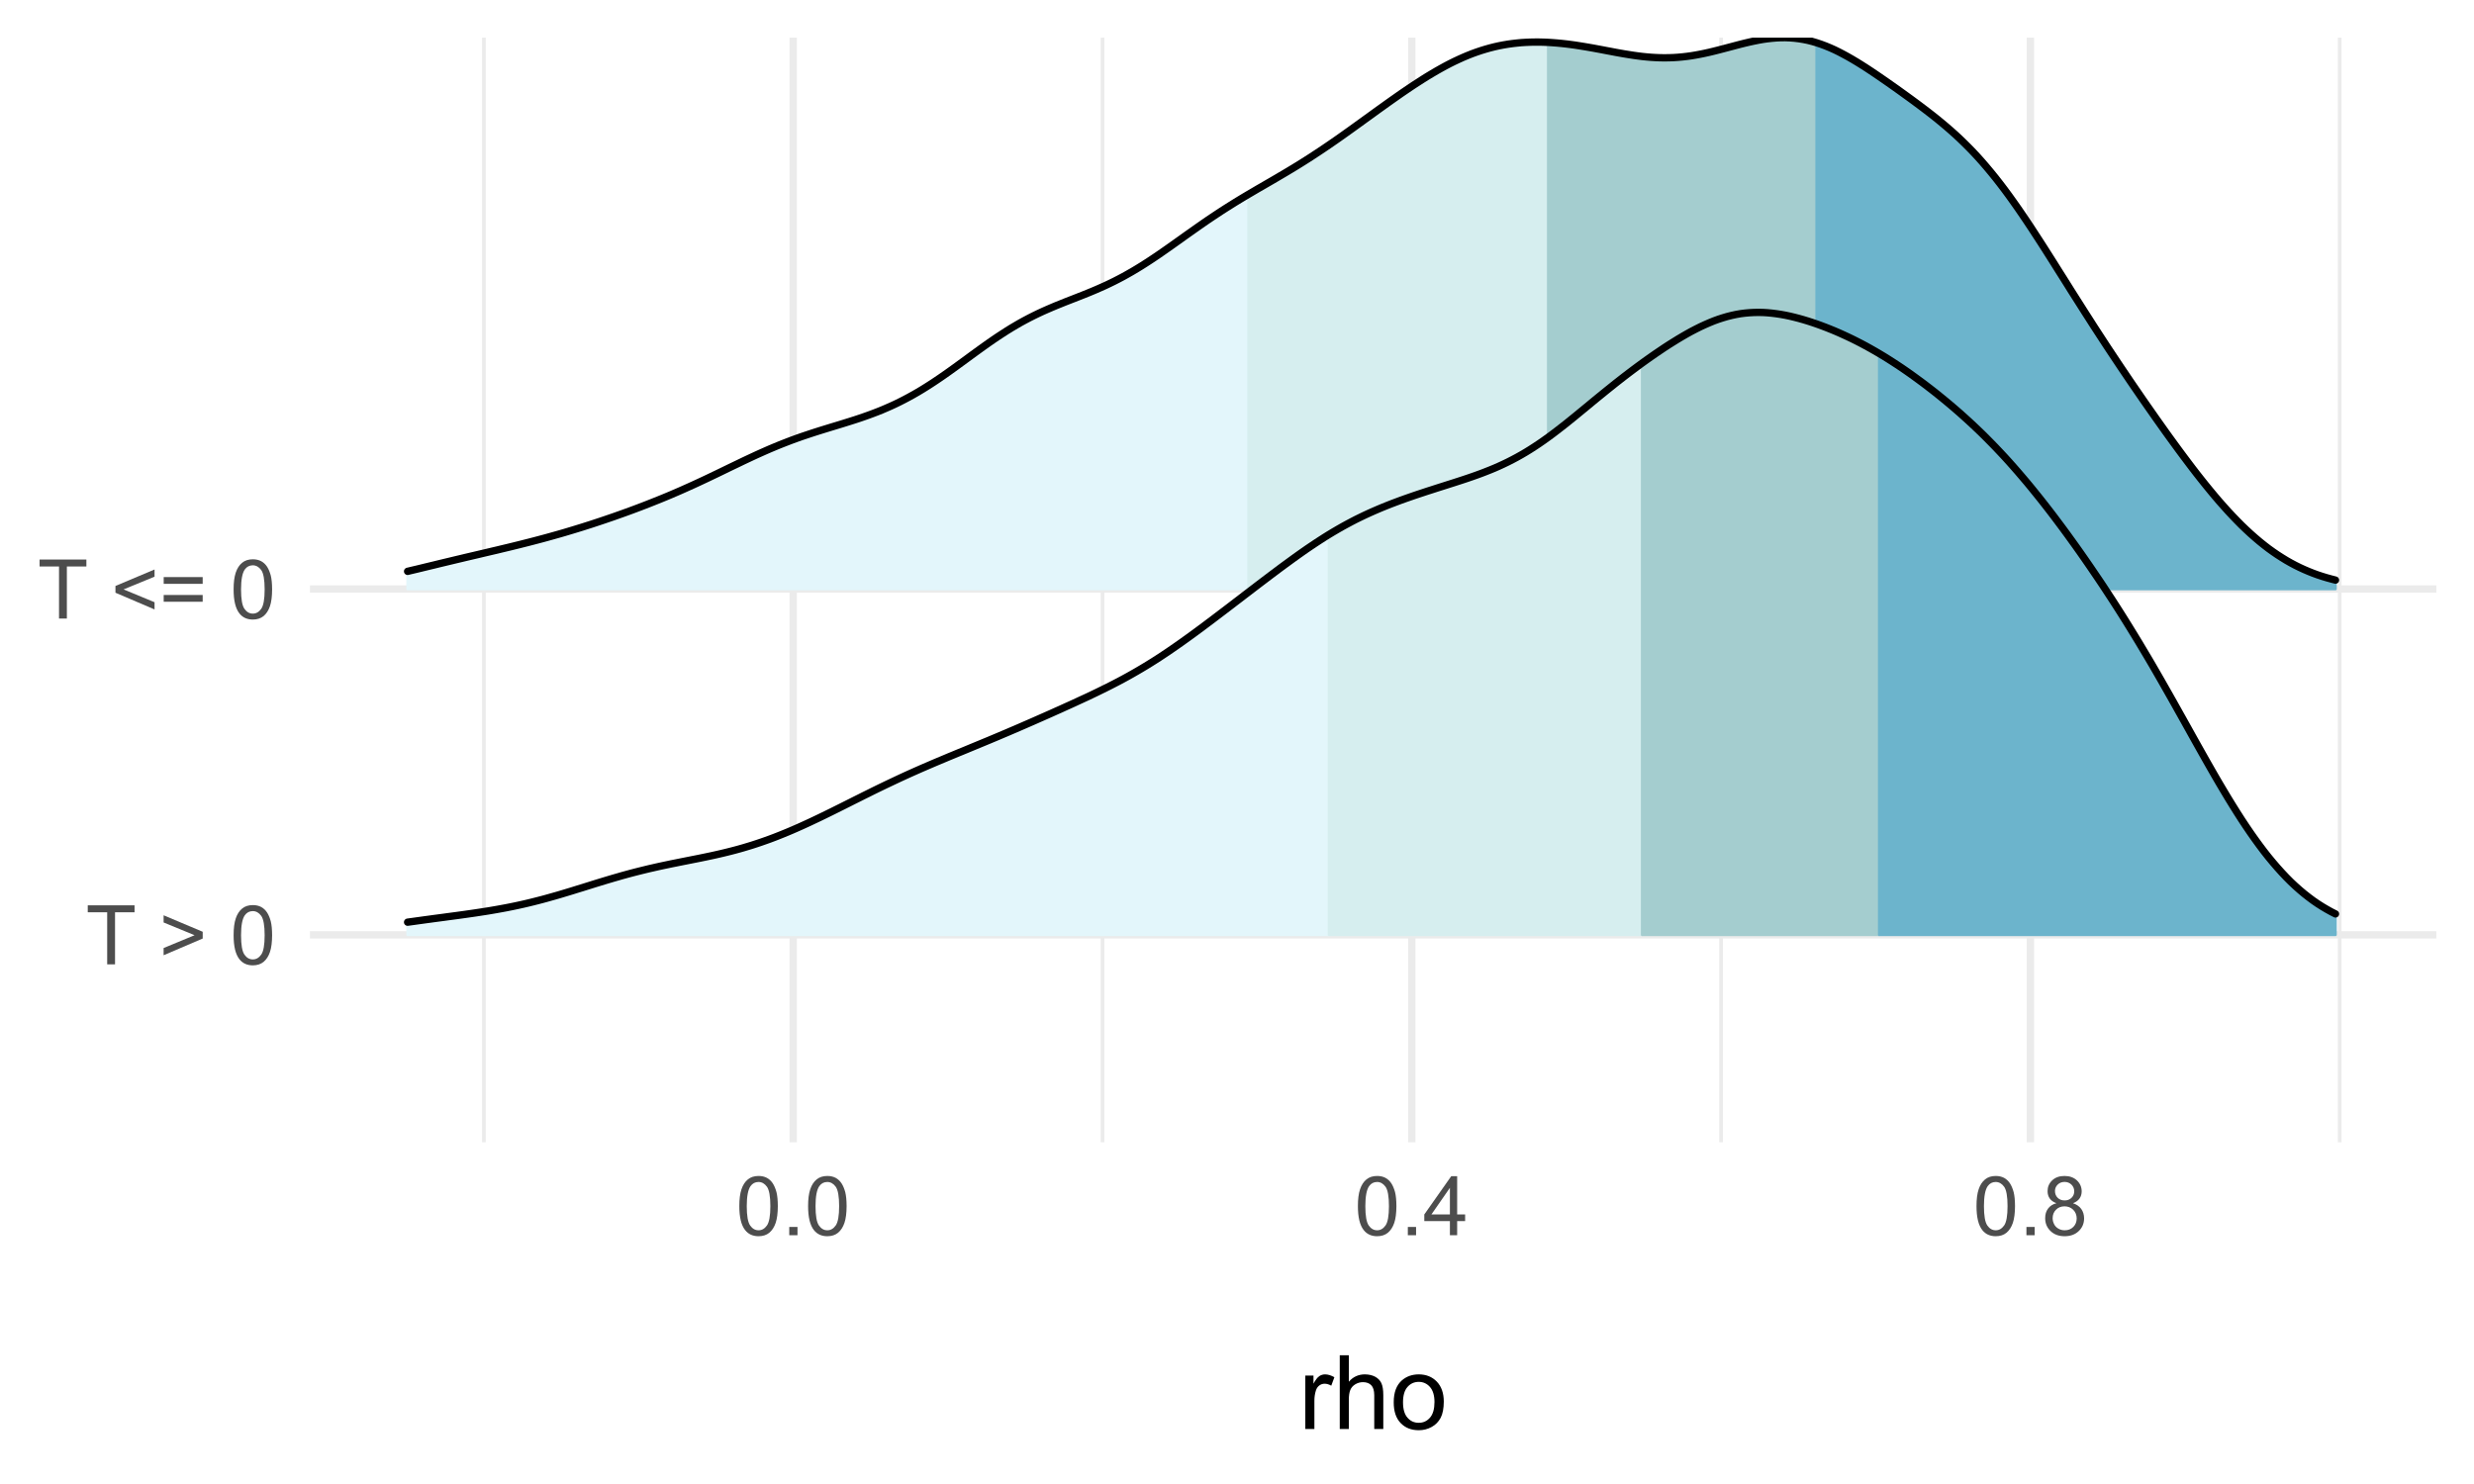 <?xml version="1.0" encoding="UTF-8"?>
<svg xmlns="http://www.w3.org/2000/svg" xmlns:xlink="http://www.w3.org/1999/xlink" width="360pt" height="216pt" viewBox="0 0 360 216" version="1.1">
<defs>
<g>
<symbol overflow="visible" id="glyph0-0">
<path style="stroke:none;" d="M 1.5 0 L 1.5 -7.5 L 7.5 -7.5 L 7.5 0 Z M 1.688 -0.188 L 7.312 -0.188 L 7.312 -7.312 L 1.688 -7.312 Z M 1.688 -0.188 "/>
</symbol>
<symbol overflow="visible" id="glyph0-1">
<path style="stroke:none;" d="M 3.109 0 L 3.109 -7.578 L 0.281 -7.578 L 0.281 -8.59 L 7.09 -8.59 L 7.09 -7.578 L 4.25 -7.578 L 4.25 0 Z M 3.109 0 "/>
</symbol>
<symbol overflow="visible" id="glyph0-2">
<path style="stroke:none;" d=""/>
</symbol>
<symbol overflow="visible" id="glyph0-3">
<path style="stroke:none;" d="M 6.344 -3.758 L 0.656 -1.324 L 0.656 -2.375 L 5.164 -4.242 L 0.656 -6.094 L 0.656 -7.141 L 6.344 -4.742 Z M 6.344 -3.758 "/>
</symbol>
<symbol overflow="visible" id="glyph0-4">
<path style="stroke:none;" d="M 0.5 -4.234 C 0.496 -5.246 0.602 -6.062 0.812 -6.688 C 1.02 -7.305 1.328 -7.785 1.742 -8.121 C 2.148 -8.457 2.668 -8.625 3.297 -8.625 C 3.758 -8.625 4.164 -8.531 4.512 -8.348 C 4.855 -8.16 5.141 -7.891 5.371 -7.543 C 5.594 -7.191 5.773 -6.766 5.906 -6.266 C 6.035 -5.762 6.098 -5.086 6.102 -4.234 C 6.098 -3.227 5.996 -2.414 5.789 -1.797 C 5.578 -1.176 5.266 -0.695 4.859 -0.359 C 4.445 -0.02 3.926 0.145 3.297 0.148 C 2.465 0.145 1.816 -0.148 1.348 -0.742 C 0.781 -1.457 0.496 -2.621 0.5 -4.234 Z M 1.582 -4.234 C 1.582 -2.824 1.746 -1.887 2.074 -1.418 C 2.402 -0.949 2.809 -0.715 3.297 -0.719 C 3.777 -0.715 4.184 -0.949 4.52 -1.422 C 4.848 -1.887 5.016 -2.824 5.016 -4.234 C 5.016 -5.648 4.848 -6.59 4.52 -7.055 C 4.184 -7.516 3.773 -7.746 3.289 -7.75 C 2.801 -7.746 2.414 -7.543 2.125 -7.137 C 1.762 -6.613 1.582 -5.645 1.582 -4.234 Z M 1.582 -4.234 "/>
</symbol>
<symbol overflow="visible" id="glyph0-5">
<path style="stroke:none;" d="M 0.656 -3.758 L 0.656 -4.742 L 6.344 -7.141 L 6.344 -6.094 L 1.836 -4.242 L 6.344 -2.375 L 6.344 -1.324 Z M 0.656 -3.758 "/>
</symbol>
<symbol overflow="visible" id="glyph0-6">
<path style="stroke:none;" d="M 6.34 -5.051 L 0.668 -5.051 L 0.668 -6.035 L 6.34 -6.035 Z M 6.34 -2.445 L 0.668 -2.445 L 0.668 -3.43 L 6.34 -3.43 Z M 6.34 -2.445 "/>
</symbol>
<symbol overflow="visible" id="glyph0-7">
<path style="stroke:none;" d="M 1.09 0 L 1.09 -1.203 L 2.289 -1.203 L 2.289 0 Z M 1.09 0 "/>
</symbol>
<symbol overflow="visible" id="glyph0-8">
<path style="stroke:none;" d="M 3.879 0 L 3.879 -2.055 L 0.152 -2.055 L 0.152 -3.023 L 4.07 -8.59 L 4.934 -8.59 L 4.934 -3.023 L 6.094 -3.023 L 6.094 -2.055 L 4.934 -2.055 L 4.934 0 Z M 3.879 -3.023 L 3.879 -6.898 L 1.188 -3.023 Z M 3.879 -3.023 "/>
</symbol>
<symbol overflow="visible" id="glyph0-9">
<path style="stroke:none;" d="M 2.121 -4.656 C 1.684 -4.816 1.359 -5.047 1.148 -5.344 C 0.938 -5.641 0.832 -5.996 0.832 -6.41 C 0.832 -7.035 1.055 -7.559 1.504 -7.984 C 1.953 -8.41 2.551 -8.625 3.297 -8.625 C 4.043 -8.625 4.648 -8.406 5.109 -7.973 C 5.566 -7.535 5.793 -7.004 5.797 -6.383 C 5.793 -5.977 5.688 -5.629 5.48 -5.34 C 5.27 -5.043 4.953 -4.816 4.531 -4.656 C 5.055 -4.48 5.457 -4.203 5.734 -3.824 C 6.008 -3.438 6.145 -2.98 6.148 -2.453 C 6.145 -1.715 5.887 -1.098 5.367 -0.602 C 4.844 -0.102 4.16 0.145 3.316 0.148 C 2.469 0.145 1.785 -0.102 1.266 -0.605 C 0.742 -1.105 0.48 -1.734 0.484 -2.484 C 0.48 -3.039 0.621 -3.504 0.91 -3.887 C 1.191 -4.262 1.598 -4.52 2.121 -4.656 Z M 1.91 -6.445 C 1.91 -6.039 2.039 -5.707 2.301 -5.449 C 2.562 -5.191 2.902 -5.062 3.32 -5.062 C 3.723 -5.062 4.055 -5.188 4.32 -5.445 C 4.578 -5.695 4.711 -6.012 4.711 -6.387 C 4.711 -6.773 4.574 -7.098 4.309 -7.363 C 4.035 -7.625 3.703 -7.758 3.312 -7.758 C 2.906 -7.758 2.574 -7.629 2.309 -7.371 C 2.043 -7.113 1.91 -6.805 1.91 -6.445 Z M 1.57 -2.477 C 1.57 -2.176 1.641 -1.887 1.785 -1.605 C 1.926 -1.324 2.137 -1.105 2.422 -0.949 C 2.699 -0.793 3.004 -0.715 3.328 -0.719 C 3.832 -0.715 4.246 -0.879 4.578 -1.207 C 4.902 -1.531 5.066 -1.941 5.07 -2.445 C 5.066 -2.945 4.898 -3.367 4.562 -3.703 C 4.223 -4.035 3.801 -4.199 3.293 -4.203 C 2.793 -4.199 2.379 -4.035 2.059 -3.711 C 1.73 -3.379 1.57 -2.969 1.57 -2.477 Z M 1.57 -2.477 "/>
</symbol>
<symbol overflow="visible" id="glyph1-0">
<path style="stroke:none;" d="M 1.875 0 L 1.875 -9.375 L 9.375 -9.375 L 9.375 0 Z M 2.109 -0.234 L 9.141 -0.234 L 9.141 -9.141 L 2.109 -9.141 Z M 2.109 -0.234 "/>
</symbol>
<symbol overflow="visible" id="glyph1-1">
<path style="stroke:none;" d="M 0.973 0 L 0.973 -7.777 L 2.16 -7.777 L 2.16 -6.598 C 2.461 -7.148 2.738 -7.512 2.996 -7.688 C 3.25 -7.863 3.535 -7.949 3.844 -7.953 C 4.289 -7.949 4.738 -7.809 5.199 -7.531 L 4.746 -6.305 C 4.422 -6.496 4.098 -6.59 3.781 -6.594 C 3.488 -6.59 3.23 -6.504 3.004 -6.332 C 2.773 -6.156 2.609 -5.914 2.512 -5.609 C 2.363 -5.137 2.289 -4.625 2.293 -4.07 L 2.293 0 Z M 0.973 0 "/>
</symbol>
<symbol overflow="visible" id="glyph1-2">
<path style="stroke:none;" d="M 0.988 0 L 0.988 -10.738 L 2.309 -10.738 L 2.309 -6.883 C 2.922 -7.594 3.695 -7.949 4.637 -7.953 C 5.207 -7.949 5.707 -7.836 6.137 -7.613 C 6.559 -7.383 6.863 -7.07 7.047 -6.672 C 7.23 -6.27 7.324 -5.688 7.324 -4.93 L 7.324 0 L 6.008 0 L 6.008 -4.93 C 6.004 -5.586 5.863 -6.066 5.578 -6.367 C 5.289 -6.668 4.883 -6.82 4.367 -6.82 C 3.973 -6.82 3.605 -6.719 3.262 -6.516 C 2.914 -6.312 2.668 -6.035 2.527 -5.691 C 2.379 -5.34 2.309 -4.863 2.309 -4.254 L 2.309 0 Z M 0.988 0 "/>
</symbol>
<symbol overflow="visible" id="glyph1-3">
<path style="stroke:none;" d="M 0.5 -3.891 C 0.496 -5.328 0.898 -6.395 1.699 -7.09 C 2.367 -7.664 3.18 -7.949 4.145 -7.953 C 5.211 -7.949 6.086 -7.602 6.766 -6.902 C 7.441 -6.199 7.781 -5.23 7.785 -4 C 7.781 -2.996 7.629 -2.207 7.332 -1.637 C 7.027 -1.059 6.594 -0.613 6.023 -0.301 C 5.449 0.02 4.82 0.176 4.145 0.176 C 3.051 0.176 2.172 -0.172 1.504 -0.871 C 0.832 -1.566 0.496 -2.574 0.5 -3.891 Z M 1.852 -3.891 C 1.852 -2.891 2.066 -2.141 2.504 -1.648 C 2.934 -1.148 3.48 -0.902 4.145 -0.906 C 4.793 -0.902 5.34 -1.152 5.777 -1.652 C 6.211 -2.152 6.426 -2.91 6.43 -3.934 C 6.426 -4.891 6.207 -5.621 5.773 -6.117 C 5.336 -6.613 4.793 -6.859 4.145 -6.863 C 3.48 -6.859 2.934 -6.613 2.504 -6.121 C 2.066 -5.625 1.852 -4.883 1.852 -3.891 Z M 1.852 -3.891 "/>
</symbol>
</g>
<clipPath id="clip1">
  <path d="M 70 5.48 L 71 5.48 L 71 167 L 70 167 Z M 70 5.48 "/>
</clipPath>
<clipPath id="clip2">
  <path d="M 160 5.48 L 161 5.48 L 161 167 L 160 167 Z M 160 5.48 "/>
</clipPath>
<clipPath id="clip3">
  <path d="M 250 5.48 L 251 5.48 L 251 167 L 250 167 Z M 250 5.48 "/>
</clipPath>
<clipPath id="clip4">
  <path d="M 340 5.48 L 341 5.48 L 341 167 L 340 167 Z M 340 5.48 "/>
</clipPath>
<clipPath id="clip5">
  <path d="M 45.098 135 L 355.52 135 L 355.52 137 L 45.098 137 Z M 45.098 135 "/>
</clipPath>
<clipPath id="clip6">
  <path d="M 45.098 85 L 355.52 85 L 355.52 87 L 45.098 87 Z M 45.098 85 "/>
</clipPath>
<clipPath id="clip7">
  <path d="M 114 5.48 L 116 5.48 L 116 167 L 114 167 Z M 114 5.48 "/>
</clipPath>
<clipPath id="clip8">
  <path d="M 204 5.48 L 206 5.48 L 206 167 L 204 167 Z M 204 5.48 "/>
</clipPath>
<clipPath id="clip9">
  <path d="M 294 5.48 L 296 5.48 L 296 167 L 294 167 Z M 294 5.48 "/>
</clipPath>
<clipPath id="clip10">
  <path d="M 181 5.48 L 226 5.48 L 226 86 L 181 86 Z M 181 5.48 "/>
</clipPath>
<clipPath id="clip11">
  <path d="M 225 5.48 L 265 5.48 L 265 86 L 225 86 Z M 225 5.48 "/>
</clipPath>
<clipPath id="clip12">
  <path d="M 58 5.48 L 341 5.48 L 341 85 L 58 85 Z M 58 5.48 "/>
</clipPath>
</defs>
<g id="surface41">
<rect x="0" y="0" width="360" height="216" style="fill:rgb(100%,100%,100%);fill-opacity:1;stroke:none;"/>
<g clip-path="url(#clip1)" clip-rule="nonzero">
<path style="fill:none;stroke-width:0.533;stroke-linecap:butt;stroke-linejoin:round;stroke:rgb(92.157%,92.157%,92.157%);stroke-opacity:1;stroke-miterlimit:10;" d="M 70.414 166.266 L 70.414 5.48 "/>
</g>
<g clip-path="url(#clip2)" clip-rule="nonzero">
<path style="fill:none;stroke-width:0.533;stroke-linecap:butt;stroke-linejoin:round;stroke:rgb(92.157%,92.157%,92.157%);stroke-opacity:1;stroke-miterlimit:10;" d="M 160.43 166.266 L 160.43 5.48 "/>
</g>
<g clip-path="url(#clip3)" clip-rule="nonzero">
<path style="fill:none;stroke-width:0.533;stroke-linecap:butt;stroke-linejoin:round;stroke:rgb(92.157%,92.157%,92.157%);stroke-opacity:1;stroke-miterlimit:10;" d="M 250.441 166.266 L 250.441 5.48 "/>
</g>
<g clip-path="url(#clip4)" clip-rule="nonzero">
<path style="fill:none;stroke-width:0.533;stroke-linecap:butt;stroke-linejoin:round;stroke:rgb(92.157%,92.157%,92.157%);stroke-opacity:1;stroke-miterlimit:10;" d="M 340.457 166.266 L 340.457 5.48 "/>
</g>
<g clip-path="url(#clip5)" clip-rule="nonzero">
<path style="fill:none;stroke-width:1.067;stroke-linecap:butt;stroke-linejoin:round;stroke:rgb(92.157%,92.157%,92.157%);stroke-opacity:1;stroke-miterlimit:10;" d="M 45.098 136.066 L 354.52 136.066 "/>
</g>
<g clip-path="url(#clip6)" clip-rule="nonzero">
<path style="fill:none;stroke-width:1.067;stroke-linecap:butt;stroke-linejoin:round;stroke:rgb(92.157%,92.157%,92.157%);stroke-opacity:1;stroke-miterlimit:10;" d="M 45.098 85.734 L 354.52 85.734 "/>
</g>
<g clip-path="url(#clip7)" clip-rule="nonzero">
<path style="fill:none;stroke-width:1.067;stroke-linecap:butt;stroke-linejoin:round;stroke:rgb(92.157%,92.157%,92.157%);stroke-opacity:1;stroke-miterlimit:10;" d="M 115.422 166.266 L 115.422 5.48 "/>
</g>
<g clip-path="url(#clip8)" clip-rule="nonzero">
<path style="fill:none;stroke-width:1.067;stroke-linecap:butt;stroke-linejoin:round;stroke:rgb(92.157%,92.157%,92.157%);stroke-opacity:1;stroke-miterlimit:10;" d="M 205.434 166.266 L 205.434 5.48 "/>
</g>
<g clip-path="url(#clip9)" clip-rule="nonzero">
<path style="fill:none;stroke-width:1.067;stroke-linecap:butt;stroke-linejoin:round;stroke:rgb(92.157%,92.157%,92.157%);stroke-opacity:1;stroke-miterlimit:10;" d="M 295.449 166.266 L 295.449 5.48 "/>
</g>
<path style="fill-rule:nonzero;fill:rgb(89.02%,96.471%,98.431%);fill-opacity:1;stroke-width:0.375;stroke-linecap:round;stroke-linejoin:round;stroke:rgb(89.02%,96.471%,98.431%);stroke-opacity:1;stroke-miterlimit:10;" d="M 59.312 83.16 L 59.965 83.004 L 60.617 82.852 L 61.266 82.695 L 61.918 82.535 L 62.566 82.379 L 63.219 82.223 L 63.871 82.062 L 64.52 81.906 L 65.824 81.594 L 66.473 81.438 L 67.125 81.285 L 67.773 81.129 L 69.078 80.824 L 69.727 80.672 L 70.379 80.516 L 71.031 80.363 L 71.68 80.211 L 72.332 80.059 L 72.98 79.902 L 74.285 79.59 L 74.934 79.43 L 75.586 79.27 L 76.238 79.105 L 76.887 78.941 L 77.539 78.773 L 78.191 78.602 L 78.84 78.43 L 79.492 78.254 L 80.141 78.074 L 81.445 77.707 L 82.094 77.52 L 83.398 77.129 L 84.047 76.93 L 84.699 76.73 L 85.348 76.523 L 86 76.316 L 86.652 76.102 L 87.301 75.887 L 87.953 75.668 L 88.605 75.445 L 89.254 75.223 L 89.906 74.992 L 90.555 74.762 L 91.207 74.527 L 91.859 74.289 L 92.508 74.047 L 93.16 73.801 L 93.812 73.551 L 94.461 73.297 L 95.113 73.039 L 95.762 72.781 L 96.414 72.516 L 97.066 72.246 L 97.715 71.973 L 99.02 71.41 L 99.668 71.121 L 100.32 70.828 L 100.969 70.535 L 101.621 70.234 L 102.273 69.93 L 102.922 69.625 L 104.227 69 L 104.875 68.688 L 105.527 68.371 L 106.176 68.055 L 107.48 67.43 L 108.129 67.117 L 108.781 66.809 L 109.434 66.504 L 110.082 66.203 L 110.734 65.91 L 111.383 65.621 L 112.035 65.336 L 112.688 65.062 L 113.336 64.793 L 113.988 64.535 L 114.641 64.281 L 115.289 64.035 L 115.941 63.797 L 116.59 63.566 L 117.895 63.129 L 118.543 62.918 L 119.195 62.711 L 119.848 62.508 L 120.496 62.309 L 121.148 62.109 L 121.797 61.914 L 122.449 61.715 L 123.102 61.512 L 123.75 61.309 L 124.402 61.102 L 125.055 60.887 L 125.703 60.664 L 126.355 60.434 L 127.004 60.195 L 127.656 59.945 L 128.309 59.684 L 128.957 59.406 L 129.609 59.121 L 130.262 58.82 L 130.91 58.504 L 131.562 58.172 L 132.211 57.828 L 132.863 57.469 L 133.516 57.094 L 134.164 56.707 L 134.816 56.301 L 135.469 55.883 L 136.117 55.457 L 136.77 55.016 L 137.422 54.566 L 138.07 54.109 L 138.723 53.641 L 139.371 53.172 L 140.676 52.219 L 141.324 51.742 L 141.977 51.266 L 142.629 50.793 L 143.277 50.328 L 143.93 49.867 L 144.578 49.418 L 145.23 48.977 L 145.883 48.551 L 146.531 48.133 L 147.184 47.73 L 147.836 47.344 L 148.484 46.969 L 149.137 46.613 L 149.785 46.27 L 150.438 45.941 L 151.09 45.625 L 151.738 45.324 L 152.391 45.035 L 153.043 44.754 L 153.691 44.48 L 154.344 44.219 L 154.992 43.957 L 156.297 43.449 L 156.945 43.195 L 157.598 42.938 L 158.25 42.676 L 158.898 42.41 L 159.551 42.133 L 160.199 41.848 L 160.852 41.555 L 161.504 41.246 L 162.152 40.93 L 162.805 40.594 L 163.457 40.25 L 164.105 39.887 L 164.758 39.516 L 165.406 39.129 L 166.059 38.73 L 166.711 38.316 L 167.359 37.895 L 168.012 37.461 L 168.664 37.02 L 169.312 36.57 L 169.965 36.113 L 170.613 35.656 L 171.918 34.727 L 172.566 34.262 L 173.871 33.34 L 174.52 32.883 L 175.172 32.43 L 175.82 31.984 L 176.473 31.547 L 177.125 31.113 L 177.773 30.688 L 178.426 30.27 L 179.078 29.859 L 179.727 29.453 L 180.379 29.055 L 181.027 28.664 L 181.68 28.277 L 181.68 85.734 L 59.312 85.734 Z M 59.312 83.16 "/>
<path style=" stroke:none;fill-rule:nonzero;fill:rgb(83.922%,93.333%,93.725%);fill-opacity:1;" d="M 181.68 28.277 L 182.332 27.895 L 182.98 27.512 L 183.633 27.137 L 184.285 26.758 L 184.934 26.383 L 185.586 26.004 L 186.234 25.621 L 186.887 25.238 L 187.539 24.848 L 188.188 24.457 L 188.84 24.059 L 189.492 23.652 L 190.141 23.242 L 190.793 22.824 L 191.441 22.398 L 192.094 21.969 L 192.746 21.531 L 193.395 21.09 L 194.047 20.641 L 194.699 20.188 L 195.348 19.73 L 196.652 18.801 L 197.301 18.332 L 197.953 17.863 L 198.602 17.391 L 199.254 16.922 L 199.906 16.449 L 200.555 15.977 L 201.207 15.512 L 201.859 15.043 L 202.508 14.582 L 203.16 14.125 L 203.809 13.668 L 204.461 13.223 L 205.113 12.781 L 205.762 12.348 L 206.414 11.926 L 207.066 11.508 L 207.715 11.102 L 208.367 10.711 L 209.016 10.328 L 209.668 9.961 L 210.32 9.602 L 210.969 9.262 L 211.621 8.938 L 212.273 8.633 L 212.922 8.34 L 213.574 8.066 L 214.223 7.809 L 214.875 7.574 L 215.527 7.355 L 216.176 7.156 L 216.828 6.973 L 217.48 6.809 L 218.129 6.664 L 218.781 6.539 L 219.43 6.43 L 220.082 6.34 L 220.734 6.266 L 221.383 6.203 L 222.035 6.164 L 222.688 6.137 L 223.336 6.125 L 223.988 6.125 L 224.637 6.141 L 225.289 6.168 L 225.289 85.734 L 181.68 85.734 Z M 181.68 28.277 "/>
<g clip-path="url(#clip10)" clip-rule="nonzero">
<path style="fill:none;stroke-width:0.375;stroke-linecap:round;stroke-linejoin:round;stroke:rgb(83.922%,93.333%,93.725%);stroke-opacity:1;stroke-miterlimit:10;" d="M 181.68 28.277 L 182.332 27.895 L 182.98 27.512 L 183.633 27.137 L 184.285 26.758 L 184.934 26.383 L 185.586 26.004 L 186.234 25.621 L 186.887 25.238 L 187.539 24.848 L 188.188 24.457 L 188.84 24.059 L 189.492 23.652 L 190.141 23.242 L 190.793 22.824 L 191.441 22.398 L 192.094 21.969 L 192.746 21.531 L 193.395 21.09 L 194.047 20.641 L 194.699 20.188 L 195.348 19.73 L 196.652 18.801 L 197.301 18.332 L 197.953 17.863 L 198.602 17.391 L 199.254 16.922 L 199.906 16.449 L 200.555 15.977 L 201.207 15.512 L 201.859 15.043 L 202.508 14.582 L 203.16 14.125 L 203.809 13.668 L 204.461 13.223 L 205.113 12.781 L 205.762 12.348 L 206.414 11.926 L 207.066 11.508 L 207.715 11.102 L 208.367 10.711 L 209.016 10.328 L 209.668 9.961 L 210.32 9.602 L 210.969 9.262 L 211.621 8.938 L 212.273 8.633 L 212.922 8.34 L 213.574 8.066 L 214.223 7.809 L 214.875 7.574 L 215.527 7.355 L 216.176 7.156 L 216.828 6.973 L 217.48 6.809 L 218.129 6.664 L 218.781 6.539 L 219.43 6.43 L 220.082 6.34 L 220.734 6.266 L 221.383 6.203 L 222.035 6.164 L 222.688 6.137 L 223.336 6.125 L 223.988 6.125 L 224.637 6.141 L 225.289 6.168 L 225.289 85.734 L 181.68 85.734 Z M 181.68 28.277 "/>
</g>
<g clip-path="url(#clip11)" clip-rule="nonzero">
<path style="fill-rule:nonzero;fill:rgb(64.314%,80.392%,81.176%);fill-opacity:1;stroke-width:0.375;stroke-linecap:round;stroke-linejoin:round;stroke:rgb(64.314%,80.392%,81.176%);stroke-opacity:1;stroke-miterlimit:10;" d="M 225.289 6.168 L 225.941 6.211 L 226.59 6.262 L 227.242 6.324 L 227.895 6.395 L 228.543 6.477 L 229.195 6.566 L 229.844 6.668 L 230.496 6.773 L 231.148 6.883 L 231.797 6.996 L 233.102 7.238 L 233.75 7.363 L 234.402 7.484 L 235.051 7.609 L 235.703 7.727 L 236.355 7.84 L 237.004 7.945 L 237.656 8.047 L 238.309 8.137 L 238.957 8.219 L 239.609 8.285 L 240.258 8.34 L 240.91 8.379 L 241.562 8.406 L 242.211 8.414 L 242.863 8.406 L 243.516 8.383 L 244.164 8.34 L 244.816 8.281 L 245.465 8.207 L 246.117 8.117 L 246.77 8.008 L 247.418 7.887 L 248.07 7.754 L 248.723 7.609 L 249.371 7.453 L 250.023 7.289 L 250.672 7.121 L 251.977 6.777 L 252.625 6.605 L 253.277 6.434 L 253.93 6.273 L 254.578 6.121 L 255.23 5.98 L 255.883 5.848 L 256.531 5.734 L 257.184 5.641 L 257.832 5.57 L 258.484 5.516 L 259.137 5.484 L 259.785 5.48 L 260.438 5.504 L 261.09 5.555 L 261.738 5.633 L 262.391 5.738 L 263.039 5.867 L 263.691 6.031 L 264.344 6.223 L 264.344 85.734 L 225.289 85.734 Z M 225.289 6.168 "/>
</g>
<path style="fill-rule:nonzero;fill:rgb(42.353%,70.588%,80%);fill-opacity:1;stroke-width:0.375;stroke-linecap:round;stroke-linejoin:round;stroke:rgb(42.353%,70.588%,80%);stroke-opacity:1;stroke-miterlimit:10;" d="M 264.344 6.223 L 264.992 6.441 L 265.645 6.684 L 266.297 6.953 L 266.945 7.242 L 267.598 7.562 L 268.246 7.902 L 268.898 8.258 L 269.551 8.633 L 270.199 9.02 L 270.852 9.426 L 271.504 9.84 L 272.152 10.266 L 272.805 10.703 L 273.453 11.145 L 274.105 11.594 L 274.758 12.047 L 275.406 12.504 L 276.059 12.965 L 276.711 13.434 L 277.359 13.902 L 278.012 14.375 L 278.66 14.852 L 279.312 15.336 L 279.965 15.828 L 280.613 16.324 L 281.266 16.832 L 281.918 17.352 L 282.566 17.887 L 283.219 18.434 L 283.867 18.996 L 284.52 19.578 L 285.172 20.184 L 285.82 20.812 L 286.473 21.461 L 287.125 22.133 L 287.773 22.828 L 288.426 23.559 L 289.074 24.312 L 289.727 25.094 L 290.379 25.898 L 291.027 26.727 L 291.68 27.586 L 292.332 28.469 L 292.98 29.375 L 293.633 30.301 L 294.281 31.246 L 294.934 32.211 L 295.586 33.191 L 296.234 34.188 L 296.887 35.191 L 297.539 36.207 L 298.188 37.23 L 298.84 38.258 L 299.488 39.293 L 300.141 40.324 L 300.793 41.359 L 301.441 42.395 L 302.746 44.449 L 303.395 45.473 L 304.047 46.488 L 304.695 47.504 L 305.348 48.508 L 306 49.508 L 306.648 50.5 L 307.301 51.484 L 307.953 52.465 L 308.602 53.438 L 309.254 54.402 L 309.902 55.363 L 310.555 56.32 L 311.207 57.266 L 311.855 58.211 L 312.508 59.148 L 313.16 60.078 L 313.809 61.004 L 314.461 61.922 L 315.109 62.836 L 315.762 63.742 L 316.414 64.637 L 317.062 65.523 L 317.715 66.402 L 318.367 67.27 L 319.016 68.129 L 319.668 68.973 L 320.32 69.801 L 320.969 70.613 L 321.621 71.41 L 322.27 72.191 L 322.922 72.957 L 323.574 73.695 L 324.223 74.414 L 324.875 75.113 L 325.527 75.789 L 326.176 76.445 L 326.828 77.07 L 327.477 77.672 L 328.129 78.246 L 328.781 78.801 L 329.43 79.324 L 330.082 79.828 L 330.734 80.297 L 331.383 80.742 L 332.035 81.16 L 332.684 81.559 L 333.336 81.93 L 333.988 82.277 L 334.637 82.598 L 335.289 82.898 L 335.941 83.176 L 336.59 83.434 L 337.242 83.672 L 337.891 83.887 L 338.543 84.086 L 339.195 84.266 L 339.844 84.434 L 339.844 85.734 L 264.344 85.734 Z M 264.344 6.223 "/>
<g clip-path="url(#clip12)" clip-rule="nonzero">
<path style="fill:none;stroke-width:1.067;stroke-linecap:round;stroke-linejoin:round;stroke:rgb(0%,0%,0%);stroke-opacity:1;stroke-miterlimit:10;" d="M 59.312 83.16 L 59.965 83.004 L 60.617 82.852 L 61.266 82.695 L 61.918 82.535 L 62.566 82.379 L 63.219 82.223 L 63.871 82.062 L 64.52 81.906 L 65.824 81.594 L 66.473 81.438 L 67.125 81.285 L 67.773 81.129 L 69.078 80.824 L 69.727 80.672 L 70.379 80.516 L 71.031 80.363 L 71.68 80.211 L 72.332 80.059 L 72.98 79.902 L 74.285 79.59 L 74.934 79.43 L 75.586 79.27 L 76.238 79.105 L 76.887 78.941 L 77.539 78.773 L 78.191 78.602 L 78.84 78.43 L 79.492 78.254 L 80.141 78.074 L 81.445 77.707 L 82.094 77.52 L 83.398 77.129 L 84.047 76.93 L 84.699 76.73 L 85.348 76.523 L 86 76.316 L 86.652 76.102 L 87.301 75.887 L 87.953 75.668 L 88.605 75.445 L 89.254 75.223 L 89.906 74.992 L 90.555 74.762 L 91.207 74.527 L 91.859 74.289 L 92.508 74.047 L 93.16 73.801 L 93.812 73.551 L 94.461 73.297 L 95.113 73.039 L 95.762 72.781 L 96.414 72.516 L 97.066 72.246 L 97.715 71.973 L 99.02 71.41 L 99.668 71.121 L 100.32 70.828 L 100.969 70.535 L 101.621 70.234 L 102.273 69.93 L 102.922 69.625 L 104.227 69 L 104.875 68.688 L 105.527 68.371 L 106.176 68.055 L 107.48 67.43 L 108.129 67.117 L 108.781 66.809 L 109.434 66.504 L 110.082 66.203 L 110.734 65.91 L 111.383 65.621 L 112.035 65.336 L 112.688 65.062 L 113.336 64.793 L 113.988 64.535 L 114.641 64.281 L 115.289 64.035 L 115.941 63.797 L 116.59 63.566 L 117.895 63.129 L 118.543 62.918 L 119.195 62.711 L 119.848 62.508 L 120.496 62.309 L 121.148 62.109 L 121.797 61.914 L 122.449 61.715 L 123.102 61.512 L 123.75 61.309 L 124.402 61.102 L 125.055 60.887 L 125.703 60.664 L 126.355 60.434 L 127.004 60.195 L 127.656 59.945 L 128.309 59.684 L 128.957 59.406 L 129.609 59.121 L 130.262 58.82 L 130.91 58.504 L 131.562 58.172 L 132.211 57.828 L 132.863 57.469 L 133.516 57.094 L 134.164 56.707 L 134.816 56.301 L 135.469 55.883 L 136.117 55.457 L 136.77 55.016 L 137.422 54.566 L 138.07 54.109 L 138.723 53.641 L 139.371 53.172 L 140.676 52.219 L 141.324 51.742 L 141.977 51.266 L 142.629 50.793 L 143.277 50.328 L 143.93 49.867 L 144.578 49.418 L 145.23 48.977 L 145.883 48.551 L 146.531 48.133 L 147.184 47.73 L 147.836 47.344 L 148.484 46.969 L 149.137 46.613 L 149.785 46.27 L 150.438 45.941 L 151.09 45.625 L 151.738 45.324 L 152.391 45.035 L 153.043 44.754 L 153.691 44.48 L 154.344 44.219 L 154.992 43.957 L 156.297 43.449 L 156.945 43.195 L 157.598 42.938 L 158.25 42.676 L 158.898 42.41 L 159.551 42.133 L 160.199 41.848 L 160.852 41.555 L 161.504 41.246 L 162.152 40.93 L 162.805 40.594 L 163.457 40.25 L 164.105 39.887 L 164.758 39.516 L 165.406 39.129 L 166.059 38.73 L 166.711 38.316 L 167.359 37.895 L 168.012 37.461 L 168.664 37.02 L 169.312 36.57 L 169.965 36.113 L 170.613 35.656 L 171.918 34.727 L 172.566 34.262 L 173.871 33.34 L 174.52 32.883 L 175.172 32.43 L 175.82 31.984 L 176.473 31.547 L 177.125 31.113 L 177.773 30.688 L 178.426 30.27 L 179.078 29.859 L 179.727 29.453 L 180.379 29.055 L 181.027 28.664 L 181.68 28.277 L 182.332 27.895 L 182.98 27.512 L 183.633 27.137 L 184.285 26.758 L 184.934 26.383 L 185.586 26.004 L 186.234 25.621 L 186.887 25.238 L 187.539 24.848 L 188.188 24.457 L 188.84 24.059 L 189.492 23.652 L 190.141 23.242 L 190.793 22.824 L 191.441 22.398 L 192.094 21.969 L 192.746 21.531 L 193.395 21.09 L 194.047 20.641 L 194.699 20.188 L 195.348 19.73 L 196.652 18.801 L 197.301 18.332 L 197.953 17.863 L 198.602 17.391 L 199.254 16.922 L 199.906 16.449 L 200.555 15.977 L 201.207 15.512 L 201.859 15.043 L 202.508 14.582 L 203.16 14.125 L 203.809 13.668 L 204.461 13.223 L 205.113 12.781 L 205.762 12.348 L 206.414 11.926 L 207.066 11.508 L 207.715 11.102 L 208.367 10.711 L 209.016 10.328 L 209.668 9.961 L 210.32 9.602 L 210.969 9.262 L 211.621 8.938 L 212.273 8.633 L 212.922 8.34 L 213.574 8.066 L 214.223 7.809 L 214.875 7.574 L 215.527 7.355 L 216.176 7.156 L 216.828 6.973 L 217.48 6.809 L 218.129 6.664 L 218.781 6.539 L 219.43 6.43 L 220.082 6.34 L 220.734 6.266 L 221.383 6.203 L 222.035 6.164 L 222.688 6.137 L 223.336 6.125 L 223.988 6.125 L 224.637 6.141 L 225.289 6.168 L 225.941 6.211 L 226.59 6.262 L 227.242 6.324 L 227.895 6.395 L 228.543 6.477 L 229.195 6.566 L 229.844 6.668 L 230.496 6.773 L 231.148 6.883 L 231.797 6.996 L 233.102 7.238 L 233.75 7.363 L 234.402 7.484 L 235.051 7.609 L 235.703 7.727 L 236.355 7.84 L 237.004 7.945 L 237.656 8.047 L 238.309 8.137 L 238.957 8.219 L 239.609 8.285 L 240.258 8.34 L 240.91 8.379 L 241.562 8.406 L 242.211 8.414 L 242.863 8.406 L 243.516 8.383 L 244.164 8.34 L 244.816 8.281 L 245.465 8.207 L 246.117 8.117 L 246.77 8.008 L 247.418 7.887 L 248.07 7.754 L 248.723 7.609 L 249.371 7.453 L 250.023 7.289 L 250.672 7.121 L 251.977 6.777 L 252.625 6.605 L 253.277 6.434 L 253.93 6.273 L 254.578 6.121 L 255.23 5.98 L 255.883 5.848 L 256.531 5.734 L 257.184 5.641 L 257.832 5.57 L 258.484 5.516 L 259.137 5.484 L 259.785 5.48 L 260.438 5.504 L 261.09 5.555 L 261.738 5.633 L 262.391 5.738 L 263.039 5.867 L 263.691 6.031 L 264.344 6.223 L 264.992 6.441 L 265.645 6.684 L 266.297 6.953 L 266.945 7.242 L 267.598 7.562 L 268.246 7.902 L 268.898 8.258 L 269.551 8.633 L 270.199 9.02 L 270.852 9.426 L 271.504 9.84 L 272.152 10.266 L 272.805 10.703 L 273.453 11.145 L 274.105 11.594 L 274.758 12.047 L 275.406 12.504 L 276.059 12.965 L 276.711 13.434 L 277.359 13.902 L 278.012 14.375 L 278.66 14.852 L 279.312 15.336 L 279.965 15.828 L 280.613 16.324 L 281.266 16.832 L 281.918 17.352 L 282.566 17.887 L 283.219 18.434 L 283.867 18.996 L 284.52 19.578 L 285.172 20.184 L 285.82 20.812 L 286.473 21.461 L 287.125 22.133 L 287.773 22.828 L 288.426 23.559 L 289.074 24.312 L 289.727 25.094 L 290.379 25.898 L 291.027 26.727 L 291.68 27.586 L 292.332 28.469 L 292.98 29.375 L 293.633 30.301 L 294.281 31.246 L 294.934 32.211 L 295.586 33.191 L 296.234 34.188 L 296.887 35.191 L 297.539 36.207 L 298.188 37.23 L 298.84 38.258 L 299.488 39.293 L 300.141 40.324 L 300.793 41.359 L 301.441 42.395 L 302.746 44.449 L 303.395 45.473 L 304.047 46.488 L 304.695 47.504 L 305.348 48.508 L 306 49.508 L 306.648 50.5 L 307.301 51.484 L 307.953 52.465 L 308.602 53.438 L 309.254 54.402 L 309.902 55.363 L 310.555 56.32 L 311.207 57.266 L 311.855 58.211 L 312.508 59.148 L 313.16 60.078 L 313.809 61.004 L 314.461 61.922 L 315.109 62.836 L 315.762 63.742 L 316.414 64.637 L 317.062 65.523 L 317.715 66.402 L 318.367 67.27 L 319.016 68.129 L 319.668 68.973 L 320.32 69.801 L 320.969 70.613 L 321.621 71.41 L 322.27 72.191 L 322.922 72.957 L 323.574 73.695 L 324.223 74.414 L 324.875 75.113 L 325.527 75.789 L 326.176 76.445 L 326.828 77.07 L 327.477 77.672 L 328.129 78.246 L 328.781 78.801 L 329.43 79.324 L 330.082 79.828 L 330.734 80.297 L 331.383 80.742 L 332.035 81.16 L 332.684 81.559 L 333.336 81.93 L 333.988 82.277 L 334.637 82.598 L 335.289 82.898 L 335.941 83.176 L 336.59 83.434 L 337.242 83.672 L 337.891 83.887 L 338.543 84.086 L 339.195 84.266 L 339.844 84.434 "/>
</g>
<path style="fill-rule:nonzero;fill:rgb(89.02%,96.471%,98.431%);fill-opacity:1;stroke-width:0.375;stroke-linecap:round;stroke-linejoin:round;stroke:rgb(89.02%,96.471%,98.431%);stroke-opacity:1;stroke-miterlimit:10;" d="M 59.312 134.227 L 60.617 134.047 L 61.266 133.957 L 61.918 133.867 L 62.566 133.781 L 63.219 133.691 L 63.871 133.605 L 64.52 133.52 L 65.172 133.43 L 65.824 133.344 L 66.473 133.258 L 67.125 133.168 L 67.773 133.078 L 69.078 132.891 L 69.727 132.793 L 71.031 132.59 L 71.68 132.48 L 72.332 132.367 L 72.98 132.25 L 73.633 132.129 L 74.285 132 L 74.934 131.867 L 75.586 131.727 L 76.238 131.582 L 76.887 131.43 L 77.539 131.27 L 78.191 131.105 L 78.84 130.938 L 79.492 130.762 L 80.141 130.578 L 80.793 130.395 L 81.445 130.207 L 82.094 130.012 L 82.746 129.816 L 83.398 129.617 L 84.047 129.414 L 84.699 129.215 L 85.348 129.012 L 86.652 128.605 L 87.301 128.406 L 87.953 128.207 L 88.605 128.012 L 89.254 127.82 L 89.906 127.633 L 90.555 127.445 L 91.207 127.266 L 91.859 127.09 L 92.508 126.922 L 93.16 126.758 L 93.812 126.598 L 94.461 126.441 L 95.113 126.293 L 95.762 126.145 L 96.414 126.004 L 97.066 125.867 L 97.715 125.73 L 98.367 125.602 L 99.02 125.469 L 99.668 125.34 L 100.32 125.211 L 100.969 125.082 L 101.621 124.953 L 102.273 124.82 L 102.922 124.684 L 103.574 124.547 L 104.227 124.402 L 104.875 124.254 L 105.527 124.098 L 106.176 123.938 L 106.828 123.77 L 107.48 123.594 L 108.129 123.41 L 108.781 123.215 L 109.434 123.016 L 110.082 122.805 L 110.734 122.586 L 111.383 122.359 L 112.035 122.125 L 112.688 121.879 L 113.336 121.625 L 113.988 121.363 L 114.641 121.094 L 115.289 120.82 L 115.941 120.535 L 116.59 120.246 L 117.242 119.949 L 117.895 119.648 L 118.543 119.34 L 119.195 119.031 L 119.848 118.715 L 120.496 118.398 L 121.148 118.078 L 121.797 117.754 L 122.449 117.43 L 123.102 117.102 L 123.75 116.777 L 124.402 116.449 L 125.055 116.125 L 125.703 115.797 L 126.355 115.477 L 127.004 115.152 L 127.656 114.832 L 128.309 114.516 L 128.957 114.203 L 130.262 113.586 L 130.91 113.281 L 131.562 112.98 L 132.211 112.684 L 132.863 112.391 L 133.516 112.102 L 134.164 111.816 L 135.469 111.254 L 136.117 110.977 L 137.422 110.43 L 138.07 110.156 L 138.723 109.887 L 139.371 109.617 L 140.023 109.352 L 140.676 109.082 L 141.324 108.812 L 142.629 108.273 L 143.277 108.004 L 143.93 107.734 L 144.578 107.461 L 145.23 107.188 L 145.883 106.91 L 146.531 106.637 L 147.184 106.355 L 147.836 106.078 L 148.484 105.797 L 149.137 105.512 L 149.785 105.23 L 150.438 104.945 L 151.09 104.656 L 151.738 104.371 L 153.043 103.793 L 153.691 103.5 L 154.344 103.211 L 154.992 102.914 L 155.645 102.621 L 156.297 102.324 L 156.945 102.023 L 158.25 101.422 L 158.898 101.113 L 159.551 100.801 L 160.199 100.484 L 160.852 100.164 L 161.504 99.836 L 162.152 99.504 L 162.805 99.164 L 163.457 98.816 L 164.105 98.461 L 164.758 98.094 L 165.406 97.723 L 166.059 97.34 L 166.711 96.949 L 167.359 96.551 L 168.012 96.141 L 168.664 95.723 L 169.312 95.293 L 169.965 94.859 L 170.613 94.414 L 171.266 93.961 L 171.918 93.504 L 172.566 93.039 L 173.219 92.57 L 173.871 92.094 L 174.52 91.613 L 175.172 91.129 L 175.82 90.641 L 176.473 90.152 L 177.125 89.656 L 177.773 89.164 L 179.078 88.172 L 179.727 87.672 L 180.379 87.176 L 181.027 86.676 L 181.68 86.18 L 182.332 85.68 L 182.98 85.184 L 183.633 84.688 L 184.285 84.195 L 184.934 83.703 L 185.586 83.215 L 186.234 82.727 L 186.887 82.246 L 187.539 81.77 L 188.188 81.297 L 188.84 80.828 L 189.492 80.367 L 190.141 79.914 L 190.793 79.473 L 191.441 79.039 L 192.094 78.613 L 192.746 78.195 L 193.395 77.789 L 193.395 136.066 L 59.312 136.066 Z M 59.312 134.227 "/>
<path style="fill-rule:nonzero;fill:rgb(83.922%,93.333%,93.725%);fill-opacity:1;stroke-width:0.375;stroke-linecap:round;stroke-linejoin:round;stroke:rgb(83.922%,93.333%,93.725%);stroke-opacity:1;stroke-miterlimit:10;" d="M 193.395 77.789 L 194.047 77.398 L 194.699 77.016 L 195.348 76.645 L 196 76.289 L 196.652 75.941 L 197.301 75.605 L 197.953 75.285 L 198.602 74.973 L 199.254 74.672 L 199.906 74.383 L 200.555 74.102 L 201.207 73.828 L 201.859 73.566 L 202.508 73.312 L 203.16 73.066 L 203.809 72.824 L 204.461 72.59 L 205.113 72.363 L 205.762 72.137 L 206.414 71.918 L 207.066 71.703 L 207.715 71.488 L 208.367 71.281 L 209.016 71.07 L 210.32 70.656 L 210.969 70.449 L 211.621 70.242 L 212.273 70.031 L 212.922 69.82 L 213.574 69.602 L 214.223 69.379 L 214.875 69.148 L 215.527 68.91 L 216.176 68.66 L 216.828 68.402 L 217.48 68.133 L 218.129 67.848 L 218.781 67.547 L 219.43 67.234 L 220.082 66.902 L 220.734 66.555 L 221.383 66.191 L 222.035 65.809 L 222.688 65.406 L 223.336 64.988 L 223.988 64.555 L 224.637 64.105 L 225.289 63.637 L 225.941 63.156 L 226.59 62.66 L 227.242 62.156 L 227.895 61.645 L 228.543 61.121 L 229.195 60.594 L 229.844 60.059 L 231.148 58.988 L 231.797 58.449 L 232.449 57.914 L 233.102 57.383 L 233.75 56.855 L 234.402 56.332 L 235.051 55.812 L 235.703 55.301 L 236.355 54.793 L 237.004 54.297 L 237.656 53.805 L 238.309 53.32 L 238.957 52.844 L 238.957 136.066 L 193.395 136.066 Z M 193.395 77.789 "/>
<path style="fill-rule:nonzero;fill:rgb(64.314%,80.392%,81.176%);fill-opacity:1;stroke-width:0.375;stroke-linecap:round;stroke-linejoin:round;stroke:rgb(64.314%,80.392%,81.176%);stroke-opacity:1;stroke-miterlimit:10;" d="M 238.957 52.844 L 239.609 52.375 L 240.258 51.918 L 240.91 51.465 L 241.562 51.023 L 242.211 50.586 L 242.863 50.164 L 243.516 49.754 L 244.164 49.352 L 244.816 48.965 L 245.465 48.59 L 246.117 48.23 L 246.77 47.891 L 247.418 47.566 L 248.07 47.266 L 248.723 46.98 L 249.371 46.715 L 250.023 46.477 L 250.672 46.266 L 251.324 46.074 L 251.977 45.91 L 252.625 45.77 L 253.277 45.656 L 253.93 45.574 L 254.578 45.516 L 255.23 45.48 L 255.883 45.469 L 256.531 45.48 L 257.184 45.52 L 257.832 45.582 L 258.484 45.664 L 259.137 45.762 L 259.785 45.879 L 260.438 46.016 L 261.09 46.172 L 261.738 46.34 L 262.391 46.523 L 263.039 46.719 L 263.691 46.93 L 264.344 47.152 L 264.992 47.387 L 265.645 47.633 L 266.297 47.891 L 266.945 48.156 L 267.598 48.438 L 268.246 48.73 L 268.898 49.031 L 269.551 49.344 L 270.199 49.668 L 270.852 50.004 L 271.504 50.352 L 272.152 50.711 L 272.805 51.082 L 273.453 51.461 L 273.453 136.066 L 238.957 136.066 Z M 238.957 52.844 "/>
<path style="fill-rule:nonzero;fill:rgb(42.353%,70.588%,80%);fill-opacity:1;stroke-width:0.375;stroke-linecap:round;stroke-linejoin:round;stroke:rgb(42.353%,70.588%,80%);stroke-opacity:1;stroke-miterlimit:10;" d="M 273.453 51.461 L 274.105 51.852 L 274.758 52.258 L 275.406 52.672 L 276.059 53.098 L 276.711 53.531 L 277.359 53.977 L 278.012 54.434 L 278.66 54.902 L 279.312 55.379 L 279.965 55.863 L 280.613 56.359 L 281.266 56.863 L 281.918 57.379 L 282.566 57.906 L 283.219 58.441 L 283.867 58.984 L 284.52 59.543 L 285.172 60.109 L 285.82 60.691 L 286.473 61.281 L 287.125 61.887 L 287.773 62.5 L 288.426 63.129 L 289.074 63.773 L 289.727 64.434 L 290.379 65.105 L 291.027 65.789 L 291.68 66.488 L 292.332 67.203 L 292.98 67.934 L 293.633 68.68 L 294.281 69.438 L 294.934 70.207 L 295.586 70.996 L 296.234 71.797 L 296.887 72.609 L 297.539 73.438 L 298.188 74.273 L 298.84 75.125 L 299.488 75.988 L 300.141 76.863 L 300.793 77.75 L 301.441 78.648 L 302.094 79.555 L 302.746 80.477 L 303.395 81.406 L 304.047 82.348 L 304.695 83.301 L 305.348 84.262 L 306 85.234 L 306.648 86.223 L 307.301 87.219 L 307.953 88.23 L 308.602 89.25 L 309.254 90.285 L 309.902 91.332 L 310.555 92.395 L 311.207 93.465 L 311.855 94.551 L 312.508 95.645 L 313.16 96.754 L 313.809 97.875 L 314.461 99.008 L 315.109 100.148 L 315.762 101.297 L 316.414 102.453 L 317.062 103.613 L 317.715 104.777 L 318.367 105.945 L 319.016 107.113 L 319.668 108.277 L 320.32 109.438 L 320.969 110.59 L 321.621 111.734 L 322.27 112.867 L 322.922 113.988 L 323.574 115.086 L 324.223 116.168 L 324.875 117.23 L 325.527 118.27 L 326.176 119.285 L 326.828 120.27 L 327.477 121.223 L 328.129 122.148 L 328.781 123.043 L 329.43 123.906 L 330.082 124.734 L 330.734 125.523 L 331.383 126.277 L 332.035 127 L 332.684 127.688 L 333.336 128.344 L 333.988 128.957 L 334.637 129.535 L 335.289 130.082 L 335.941 130.594 L 336.59 131.078 L 337.242 131.527 L 337.891 131.941 L 338.543 132.328 L 339.195 132.691 L 339.844 133.023 L 339.844 136.066 L 273.453 136.066 Z M 273.453 51.461 "/>
<path style="fill:none;stroke-width:1.067;stroke-linecap:round;stroke-linejoin:round;stroke:rgb(0%,0%,0%);stroke-opacity:1;stroke-miterlimit:10;" d="M 59.312 134.227 L 60.617 134.047 L 61.266 133.957 L 61.918 133.867 L 62.566 133.781 L 63.219 133.691 L 63.871 133.605 L 64.52 133.52 L 65.172 133.43 L 65.824 133.344 L 66.473 133.258 L 67.125 133.168 L 67.773 133.078 L 69.078 132.891 L 69.727 132.793 L 71.031 132.59 L 71.68 132.48 L 72.332 132.367 L 72.98 132.25 L 73.633 132.129 L 74.285 132 L 74.934 131.867 L 75.586 131.727 L 76.238 131.582 L 76.887 131.43 L 77.539 131.27 L 78.191 131.105 L 78.84 130.938 L 79.492 130.762 L 80.141 130.578 L 80.793 130.395 L 81.445 130.207 L 82.094 130.012 L 82.746 129.816 L 83.398 129.617 L 84.047 129.414 L 84.699 129.215 L 85.348 129.012 L 86.652 128.605 L 87.301 128.406 L 87.953 128.207 L 88.605 128.012 L 89.254 127.82 L 89.906 127.633 L 90.555 127.445 L 91.207 127.266 L 91.859 127.09 L 92.508 126.922 L 93.16 126.758 L 93.812 126.598 L 94.461 126.441 L 95.113 126.293 L 95.762 126.145 L 96.414 126.004 L 97.066 125.867 L 97.715 125.73 L 98.367 125.602 L 99.02 125.469 L 99.668 125.34 L 100.32 125.211 L 100.969 125.082 L 101.621 124.953 L 102.273 124.82 L 102.922 124.684 L 103.574 124.547 L 104.227 124.402 L 104.875 124.254 L 105.527 124.098 L 106.176 123.938 L 106.828 123.77 L 107.48 123.594 L 108.129 123.41 L 108.781 123.215 L 109.434 123.016 L 110.082 122.805 L 110.734 122.586 L 111.383 122.359 L 112.035 122.125 L 112.688 121.879 L 113.336 121.625 L 113.988 121.363 L 114.641 121.094 L 115.289 120.82 L 115.941 120.535 L 116.59 120.246 L 117.242 119.949 L 117.895 119.648 L 118.543 119.34 L 119.195 119.031 L 119.848 118.715 L 120.496 118.398 L 121.148 118.078 L 121.797 117.754 L 122.449 117.43 L 123.102 117.102 L 123.75 116.777 L 124.402 116.449 L 125.055 116.125 L 125.703 115.797 L 126.355 115.477 L 127.004 115.152 L 127.656 114.832 L 128.309 114.516 L 128.957 114.203 L 130.262 113.586 L 130.91 113.281 L 131.562 112.98 L 132.211 112.684 L 132.863 112.391 L 133.516 112.102 L 134.164 111.816 L 135.469 111.254 L 136.117 110.977 L 137.422 110.43 L 138.07 110.156 L 138.723 109.887 L 139.371 109.617 L 140.023 109.352 L 140.676 109.082 L 141.324 108.812 L 142.629 108.273 L 143.277 108.004 L 143.93 107.734 L 144.578 107.461 L 145.23 107.188 L 145.883 106.91 L 146.531 106.637 L 147.184 106.355 L 147.836 106.078 L 148.484 105.797 L 149.137 105.512 L 149.785 105.23 L 150.438 104.945 L 151.09 104.656 L 151.738 104.371 L 153.043 103.793 L 153.691 103.5 L 154.344 103.211 L 154.992 102.914 L 155.645 102.621 L 156.297 102.324 L 156.945 102.023 L 158.25 101.422 L 158.898 101.113 L 159.551 100.801 L 160.199 100.484 L 160.852 100.164 L 161.504 99.836 L 162.152 99.504 L 162.805 99.164 L 163.457 98.816 L 164.105 98.461 L 164.758 98.094 L 165.406 97.723 L 166.059 97.34 L 166.711 96.949 L 167.359 96.551 L 168.012 96.141 L 168.664 95.723 L 169.312 95.293 L 169.965 94.859 L 170.613 94.414 L 171.266 93.961 L 171.918 93.504 L 172.566 93.039 L 173.219 92.57 L 173.871 92.094 L 174.52 91.613 L 175.172 91.129 L 175.82 90.641 L 176.473 90.152 L 177.125 89.656 L 177.773 89.164 L 179.078 88.172 L 179.727 87.672 L 180.379 87.176 L 181.027 86.676 L 181.68 86.18 L 182.332 85.68 L 182.98 85.184 L 183.633 84.688 L 184.285 84.195 L 184.934 83.703 L 185.586 83.215 L 186.234 82.727 L 186.887 82.246 L 187.539 81.77 L 188.188 81.297 L 188.84 80.828 L 189.492 80.367 L 190.141 79.914 L 190.793 79.473 L 191.441 79.039 L 192.094 78.613 L 192.746 78.195 L 193.395 77.789 L 194.047 77.398 L 194.699 77.016 L 195.348 76.645 L 196 76.289 L 196.652 75.941 L 197.301 75.605 L 197.953 75.285 L 198.602 74.973 L 199.254 74.672 L 199.906 74.383 L 200.555 74.102 L 201.207 73.828 L 201.859 73.566 L 202.508 73.312 L 203.16 73.066 L 203.809 72.824 L 204.461 72.59 L 205.113 72.363 L 205.762 72.137 L 206.414 71.918 L 207.066 71.703 L 207.715 71.488 L 208.367 71.281 L 209.016 71.07 L 210.32 70.656 L 210.969 70.449 L 211.621 70.242 L 212.273 70.031 L 212.922 69.82 L 213.574 69.602 L 214.223 69.379 L 214.875 69.148 L 215.527 68.91 L 216.176 68.66 L 216.828 68.402 L 217.48 68.133 L 218.129 67.848 L 218.781 67.547 L 219.43 67.234 L 220.082 66.902 L 220.734 66.555 L 221.383 66.191 L 222.035 65.809 L 222.688 65.406 L 223.336 64.988 L 223.988 64.555 L 224.637 64.105 L 225.289 63.637 L 225.941 63.156 L 226.59 62.66 L 227.242 62.156 L 227.895 61.645 L 228.543 61.121 L 229.195 60.594 L 229.844 60.059 L 231.148 58.988 L 231.797 58.449 L 232.449 57.914 L 233.102 57.383 L 233.75 56.855 L 234.402 56.332 L 235.051 55.812 L 235.703 55.301 L 236.355 54.793 L 237.004 54.297 L 237.656 53.805 L 238.309 53.32 L 238.957 52.844 L 239.609 52.375 L 240.258 51.918 L 240.91 51.465 L 241.562 51.023 L 242.211 50.586 L 242.863 50.164 L 243.516 49.754 L 244.164 49.352 L 244.816 48.965 L 245.465 48.59 L 246.117 48.23 L 246.77 47.891 L 247.418 47.566 L 248.07 47.266 L 248.723 46.98 L 249.371 46.715 L 250.023 46.477 L 250.672 46.266 L 251.324 46.074 L 251.977 45.91 L 252.625 45.77 L 253.277 45.656 L 253.93 45.574 L 254.578 45.516 L 255.23 45.48 L 255.883 45.469 L 256.531 45.48 L 257.184 45.52 L 257.832 45.582 L 258.484 45.664 L 259.137 45.762 L 259.785 45.879 L 260.438 46.016 L 261.09 46.172 L 261.738 46.34 L 262.391 46.523 L 263.039 46.719 L 263.691 46.93 L 264.344 47.152 L 264.992 47.387 L 265.645 47.633 L 266.297 47.891 L 266.945 48.156 L 267.598 48.438 L 268.246 48.73 L 268.898 49.031 L 269.551 49.344 L 270.199 49.668 L 270.852 50.004 L 271.504 50.352 L 272.152 50.711 L 272.805 51.082 L 273.453 51.461 L 274.105 51.852 L 274.758 52.258 L 275.406 52.672 L 276.059 53.098 L 276.711 53.531 L 277.359 53.977 L 278.012 54.434 L 278.66 54.902 L 279.312 55.379 L 279.965 55.863 L 280.613 56.359 L 281.266 56.863 L 281.918 57.379 L 282.566 57.906 L 283.219 58.441 L 283.867 58.984 L 284.52 59.543 L 285.172 60.109 L 285.82 60.691 L 286.473 61.281 L 287.125 61.887 L 287.773 62.5 L 288.426 63.129 L 289.074 63.773 L 289.727 64.434 L 290.379 65.105 L 291.027 65.789 L 291.68 66.488 L 292.332 67.203 L 292.98 67.934 L 293.633 68.68 L 294.281 69.438 L 294.934 70.207 L 295.586 70.996 L 296.234 71.797 L 296.887 72.609 L 297.539 73.438 L 298.188 74.273 L 298.84 75.125 L 299.488 75.988 L 300.141 76.863 L 300.793 77.75 L 301.441 78.648 L 302.094 79.555 L 302.746 80.477 L 303.395 81.406 L 304.047 82.348 L 304.695 83.301 L 305.348 84.262 L 306 85.234 L 306.648 86.223 L 307.301 87.219 L 307.953 88.23 L 308.602 89.25 L 309.254 90.285 L 309.902 91.332 L 310.555 92.395 L 311.207 93.465 L 311.855 94.551 L 312.508 95.645 L 313.16 96.754 L 313.809 97.875 L 314.461 99.008 L 315.109 100.148 L 315.762 101.297 L 316.414 102.453 L 317.062 103.613 L 317.715 104.777 L 318.367 105.945 L 319.016 107.113 L 319.668 108.277 L 320.32 109.438 L 320.969 110.59 L 321.621 111.734 L 322.27 112.867 L 322.922 113.988 L 323.574 115.086 L 324.223 116.168 L 324.875 117.23 L 325.527 118.27 L 326.176 119.285 L 326.828 120.27 L 327.477 121.223 L 328.129 122.148 L 328.781 123.043 L 329.43 123.906 L 330.082 124.734 L 330.734 125.523 L 331.383 126.277 L 332.035 127 L 332.684 127.688 L 333.336 128.344 L 333.988 128.957 L 334.637 129.535 L 335.289 130.082 L 335.941 130.594 L 336.59 131.078 L 337.242 131.527 L 337.891 131.941 L 338.543 132.328 L 339.195 132.691 L 339.844 133.023 "/>
<g style="fill:rgb(30.196%,30.196%,30.196%);fill-opacity:1;">
  <use xlink:href="#glyph0-1" x="12.488" y="140.363"/>
  <use xlink:href="#glyph0-2" x="19.818" y="140.363"/>
  <use xlink:href="#glyph0-3" x="23.152" y="140.363"/>
  <use xlink:href="#glyph0-2" x="30.16" y="140.363"/>
  <use xlink:href="#glyph0-4" x="33.494" y="140.363"/>
</g>
<g style="fill:rgb(30.196%,30.196%,30.196%);fill-opacity:1;">
  <use xlink:href="#glyph0-1" x="5.48" y="90.031"/>
  <use xlink:href="#glyph0-2" x="12.811" y="90.031"/>
  <use xlink:href="#glyph0-5" x="16.145" y="90.031"/>
  <use xlink:href="#glyph0-6" x="23.152" y="90.031"/>
  <use xlink:href="#glyph0-2" x="30.16" y="90.031"/>
  <use xlink:href="#glyph0-4" x="33.494" y="90.031"/>
</g>
<g style="fill:rgb(30.196%,30.196%,30.196%);fill-opacity:1;">
  <use xlink:href="#glyph0-4" x="107.082" y="179.789"/>
  <use xlink:href="#glyph0-7" x="113.756" y="179.789"/>
  <use xlink:href="#glyph0-4" x="117.09" y="179.789"/>
</g>
<g style="fill:rgb(30.196%,30.196%,30.196%);fill-opacity:1;">
  <use xlink:href="#glyph0-4" x="197.094" y="179.789"/>
  <use xlink:href="#glyph0-7" x="203.768" y="179.789"/>
  <use xlink:href="#glyph0-8" x="207.102" y="179.789"/>
</g>
<g style="fill:rgb(30.196%,30.196%,30.196%);fill-opacity:1;">
  <use xlink:href="#glyph0-4" x="287.109" y="179.789"/>
  <use xlink:href="#glyph0-7" x="293.783" y="179.789"/>
  <use xlink:href="#glyph0-9" x="297.117" y="179.789"/>
</g>
<g style="fill:rgb(0%,0%,0%);fill-opacity:1;">
  <use xlink:href="#glyph1-1" x="188.969" y="207.996"/>
  <use xlink:href="#glyph1-2" x="193.964" y="207.996"/>
  <use xlink:href="#glyph1-3" x="202.306" y="207.996"/>
</g>
</g>
</svg>
